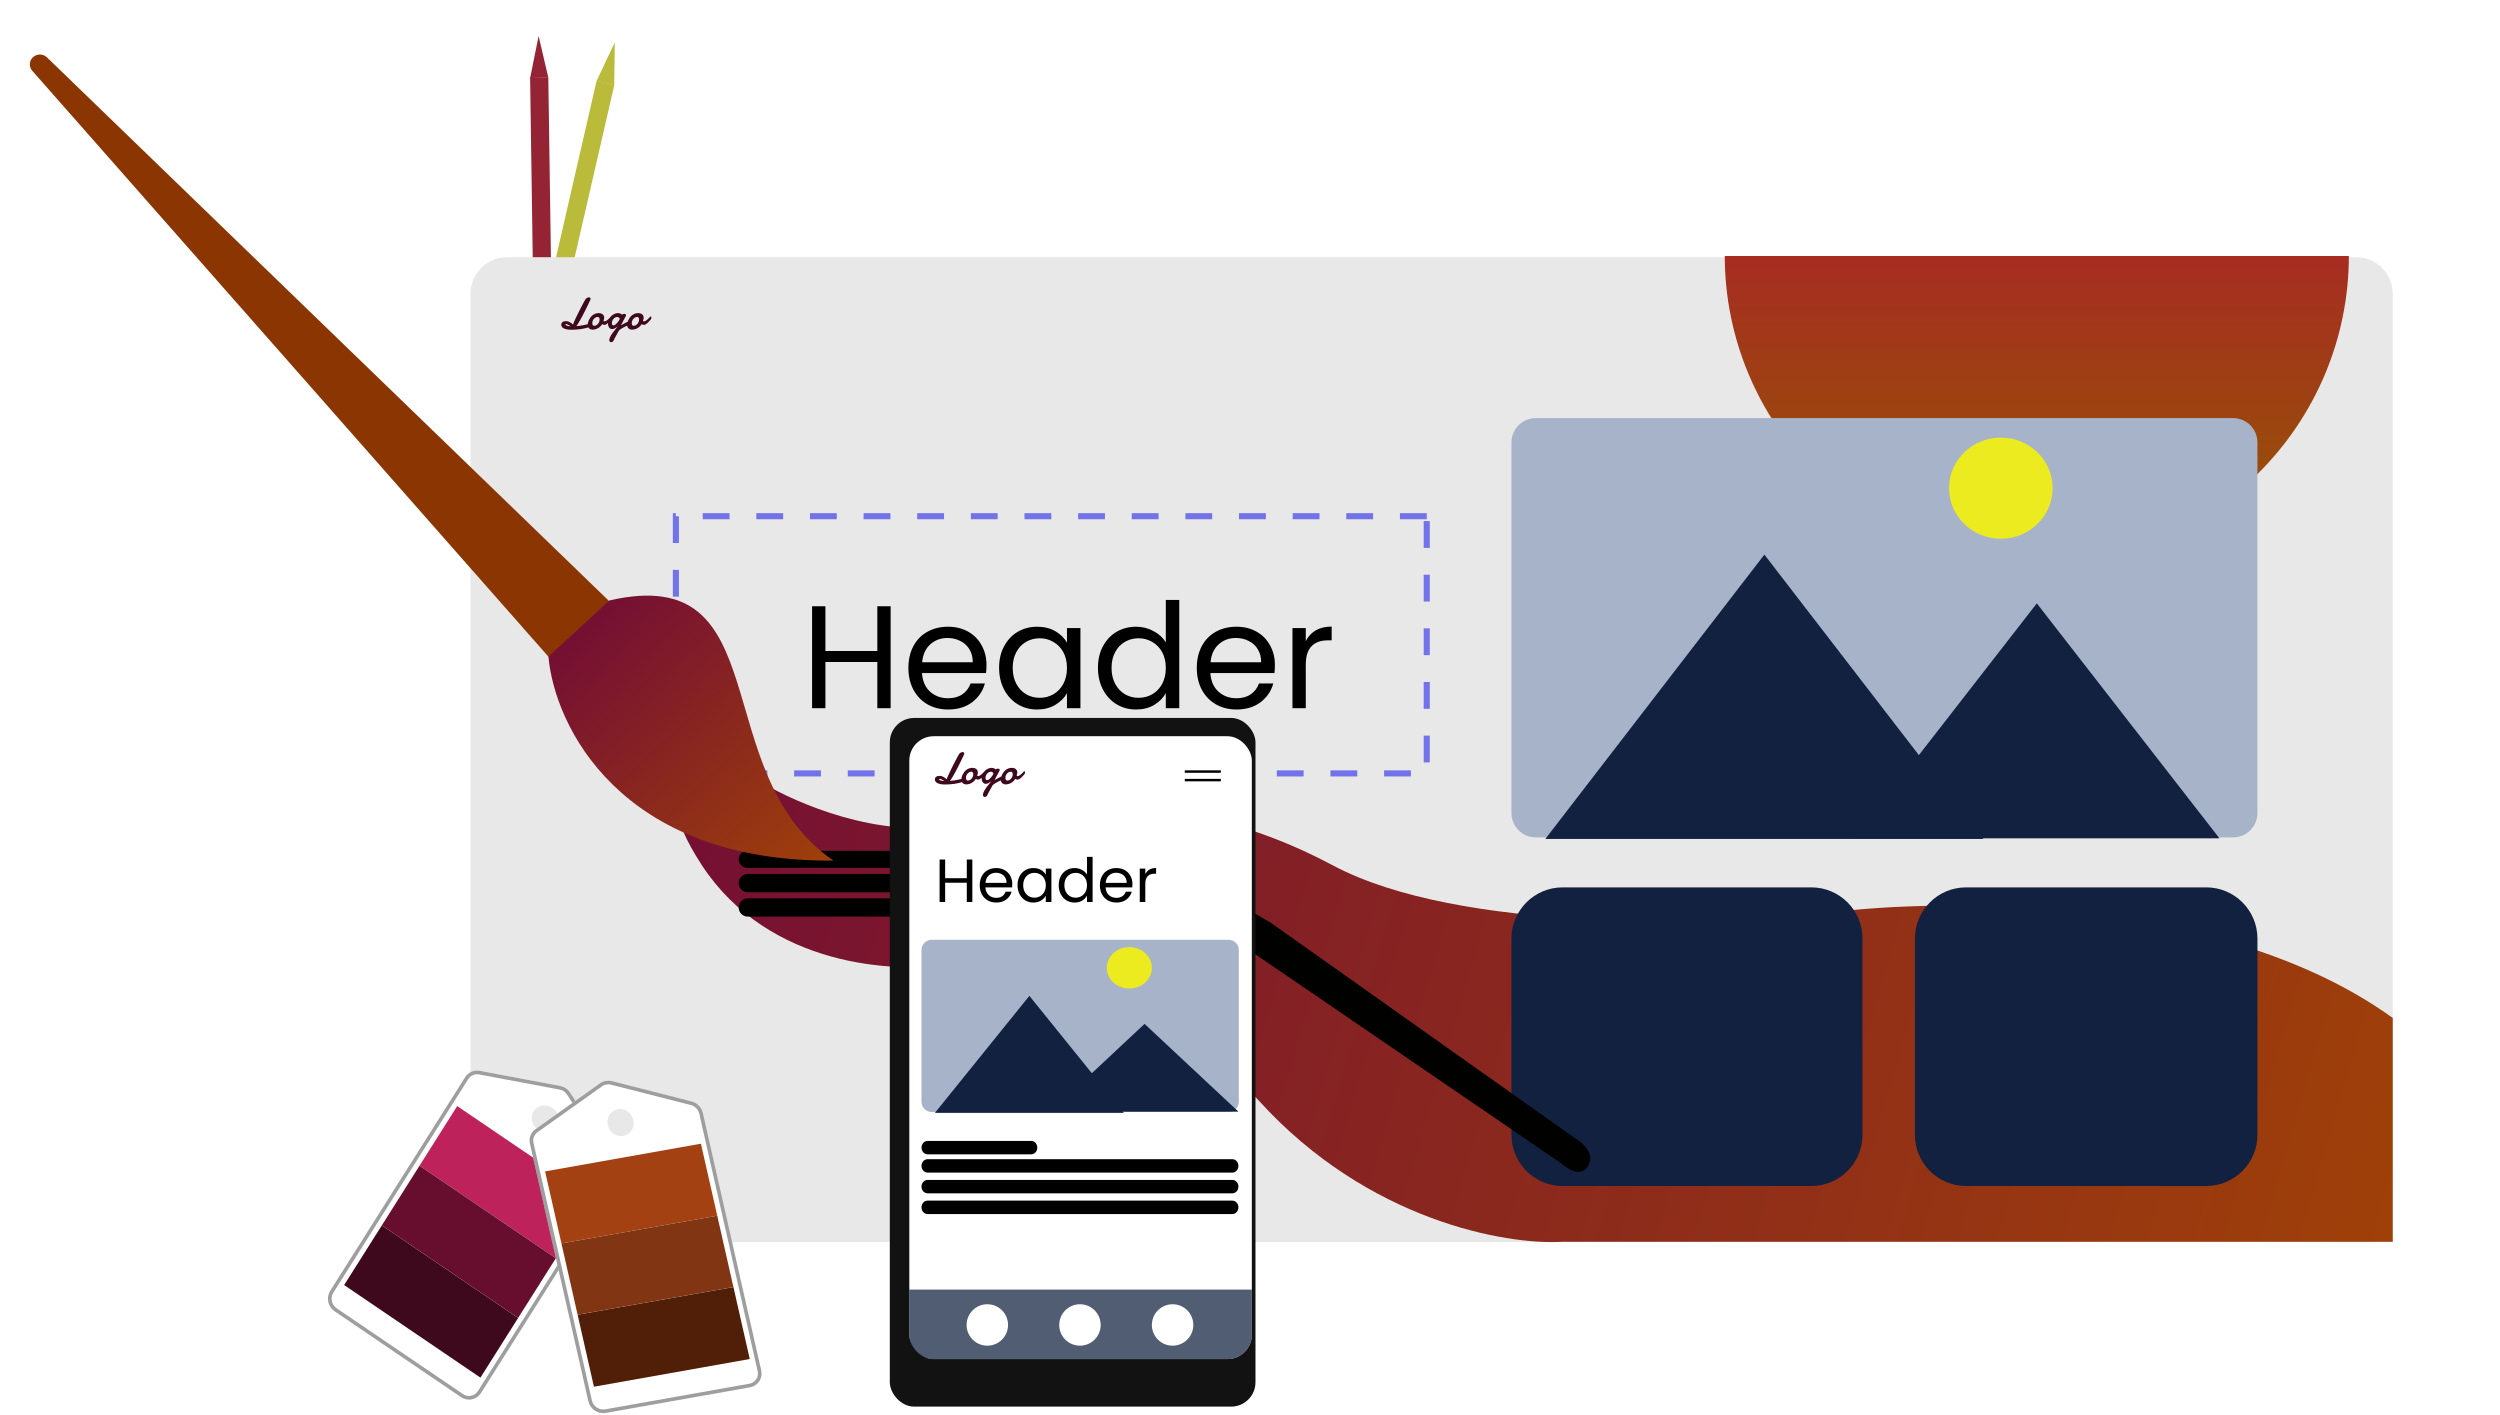 <svg width="100%" height="100%" viewBox="0 0 2051 1161" fill="none" xmlns="http://www.w3.org/2000/svg">
    <g clip-path="url(#clip0_20_565)">
        <mask id="mask0_20_565" style="mask-type:luminance" maskUnits="userSpaceOnUse" x="0" y="0" width="2051"
            height="1161">
            <path d="M2051 0H0V1161H2051V0Z" fill="white" />
        </mask>
        <g mask="url(#mask0_20_565)">
            <path d="M504.362 34.749L503.925 69.927L489.427 66.459L504.362 34.749Z" fill="#BBBB3B" />
            <path
                d="M503.969 69.732L489.461 66.261L442.537 270.436C441.592 274.546 444.074 278.655 448.08 279.613C452.087 280.572 456.1 278.017 457.045 273.907L503.969 69.732Z"
                fill="#BBBB3B" />
            <path d="M441.868 29.527L449.823 63.588L434.91 64.036L441.868 29.527Z" fill="#942434" />
            <path
                d="M449.828 63.387L434.904 63.834L437.952 273.226C438.013 277.394 441.403 280.672 445.524 280.548C449.645 280.425 452.937 276.946 452.876 272.779L449.828 63.387Z"
                fill="#942434" />
            <path
                d="M386 241C386 224.431 399.431 211 416 211H1933C1949.57 211 1963 224.431 1963 241V1019H416C399.431 1019 386 1005.57 386 989V241Z"
                fill="#E8E8E8" />
            <path
                d="M1032.76 902.994C1122.45 1001.84 1235.74 1021.37 1281.17 1018.78H1963V835.141C1824.81 735.218 1595.46 736.118 1498.05 749.059C1406.37 759.073 1197.08 765.262 1093.37 709.899C963.732 640.695 853.014 661.626 780.136 676.479C721.834 688.362 653.3 658.925 626.322 642.721C586.729 630.343 521.209 626.45 575.868 709.899C630.526 793.349 734.821 798.682 780.136 790.918C826.969 787.092 943.06 804.151 1032.76 902.994Z"
                fill="url(#paint0_linear_20_565)" />
            <path
                d="M1486 728H1282C1258.8 728 1240 746.804 1240 770V931C1240 954.196 1258.8 973 1282 973H1486C1509.2 973 1528 954.196 1528 931V770C1528 746.804 1509.2 728 1486 728Z"
                fill="#11213F" />
            <path
                d="M1810 728H1613C1589.8 728 1571 746.804 1571 770V931C1571 954.196 1589.8 973 1613 973H1810C1833.2 973 1852 954.196 1852 931V770C1852 746.804 1833.2 728 1810 728Z"
                fill="#11213F" />
            <path
                d="M394.601 1142.85C391.061 1148.45 383.747 1149.98 378.264 1146.25L326.367 1111.01L274.47 1075.76C268.988 1072.03 267.413 1064.47 270.952 1058.87L381.606 883.721C384.168 879.665 388.847 877.605 393.505 878.481L459.79 890.954C462.984 891.555 465.816 893.478 467.623 896.274L505.133 954.295C507.769 958.372 507.816 963.643 505.254 967.699L394.601 1142.85Z"
                fill="white" />
            <path
                d="M466.398 897.107L503.907 955.127C506.213 958.695 506.255 963.307 504.013 966.856L393.36 1142.01C390.263 1146.91 383.863 1148.24 379.066 1144.98L327.168 1109.74L275.271 1074.49C270.474 1071.23 269.096 1064.62 272.193 1059.71L382.846 884.564C385.088 881.015 389.183 879.212 393.258 879.979L459.543 892.452C462.338 892.978 464.816 894.66 466.398 897.107Z"
                stroke="black" stroke-opacity="0.38" stroke-width="3" />
            <path d="M425.066 1081.25L313.25 1005.31L282.329 1054.25L394.145 1130.2L425.066 1081.25Z" fill="#3E091C" />
            <path d="M486.906 983.364L375.09 907.423L344.169 956.367L455.985 1032.31L486.906 983.364Z" fill="#BD235A" />
            <path d="M455.98 1032.3L344.164 956.363L313.243 1005.31L425.059 1081.25L455.98 1032.3Z" fill="#670E2E" />
            <path
                d="M443.756 928.434C449.655 930.983 456.136 928.452 458.23 922.781C460.325 917.109 457.241 910.446 451.342 907.897C445.443 905.348 438.963 907.88 436.868 913.551C434.773 919.222 437.857 925.886 443.756 928.434Z"
                fill="#E8E8E8" />
            <path
                d="M624.522 1124.34C625.987 1130.8 621.886 1136.98 615.361 1138.14L556.247 1148.65L497.132 1159.15C490.607 1160.31 484.129 1156.01 482.663 1149.55L434.743 938.268C433.71 933.711 435.441 929.093 439.181 926.434L492.139 888.784C494.963 886.777 498.597 886.131 502.077 887.018L567.348 903.654C571.957 904.829 575.568 908.497 576.602 913.055L624.522 1124.34Z"
                fill="white" />
            <path
                d="M501.757 888.456L567.027 905.092C571.061 906.12 574.22 909.33 575.125 913.318L623.045 1124.6C624.327 1130.26 620.739 1135.66 615.029 1136.68L555.915 1147.18L496.801 1157.69C491.091 1158.71 485.423 1154.94 484.14 1149.29L436.22 938.006C435.316 934.018 436.831 929.977 440.103 927.651L493.061 890.001C495.532 888.245 498.712 887.68 501.757 888.456Z"
                stroke="black" stroke-opacity="0.38" stroke-width="3" />
            <path d="M601.698 1055.87L473.863 1078.59L487.259 1137.65L615.094 1114.93L601.698 1055.87Z"
                fill="#511E07" />
            <path d="M575.034 938.292L447.199 961.013L460.595 1020.08L588.43 997.356L575.034 938.292Z" fill="#A34113" />
            <path d="M588.421 997.359L460.586 1020.08L473.857 1078.59L601.691 1055.87L588.421 997.359Z"
                fill="#823512" />
            <path
                d="M505.338 931.229C510.91 933.636 517.124 930.99 519.219 925.319C521.314 919.647 518.495 913.099 512.924 910.691C507.352 908.284 501.138 910.93 499.043 916.602C496.948 922.273 499.767 928.822 505.338 931.229Z"
                fill="#E8E8E8" />
            <path d="M1170.5 423.5H554.5V634.5H1170.5V423.5Z" stroke="#7373E9" stroke-width="5"
                stroke-dasharray="22 22" />
            <path
                d="M463.89 266.224C463.89 266.381 463.974 266.543 464.143 266.712C464.311 266.868 464.57 267.019 464.919 267.164C465.281 267.308 465.738 267.429 466.292 267.525C466.859 267.609 467.533 267.657 468.316 267.669C467.955 267.477 467.587 267.278 467.214 267.073C466.853 266.856 466.503 266.664 466.166 266.495C465.829 266.314 465.522 266.17 465.245 266.062C464.968 265.941 464.733 265.881 464.54 265.881C464.106 265.881 463.89 265.995 463.89 266.224ZM479.951 246.116C480.131 245.755 480.348 245.436 480.601 245.159C480.854 244.882 481.125 244.653 481.414 244.472C481.703 244.292 481.998 244.159 482.299 244.075C482.6 243.978 482.883 243.93 483.148 243.93C483.534 243.93 483.859 244.033 484.124 244.237C484.389 244.43 484.521 244.719 484.521 245.104C484.521 245.406 484.443 245.731 484.287 246.08C483.612 247.525 482.926 248.983 482.227 250.452C481.528 251.91 480.824 253.337 480.113 254.734C479.415 256.131 478.728 257.48 478.054 258.781C477.379 260.069 476.729 261.268 476.103 262.376C475.476 263.484 474.886 264.478 474.332 265.357C473.79 266.236 473.296 266.965 472.851 267.543C473.898 267.471 474.856 267.374 475.723 267.254C476.59 267.133 477.427 266.995 478.234 266.838C479.041 266.682 479.848 266.513 480.655 266.333C481.474 266.14 482.354 265.947 483.293 265.754C483.353 265.73 483.419 265.712 483.492 265.7C483.564 265.688 483.63 265.682 483.69 265.682C484.064 265.682 484.359 265.833 484.576 266.134C484.792 266.423 484.901 266.754 484.901 267.127C484.901 267.356 484.684 267.603 484.25 267.868C483.817 268.121 483.221 268.374 482.462 268.627C481.715 268.88 480.83 269.127 479.806 269.368C478.794 269.597 477.698 269.801 476.518 269.982C475.338 270.151 474.103 270.283 472.814 270.379C471.526 270.488 470.243 270.542 468.966 270.542C467.485 270.542 466.208 270.44 465.136 270.235C464.064 270.03 463.179 269.747 462.48 269.386C461.794 269.024 461.282 268.597 460.945 268.103C460.62 267.609 460.457 267.073 460.457 266.495C460.457 265.929 460.559 265.453 460.764 265.068C460.981 264.67 461.27 264.351 461.631 264.11C462.005 263.869 462.438 263.695 462.932 263.586C463.438 263.478 463.98 263.424 464.558 263.424C465.028 263.424 465.516 263.508 466.021 263.677C466.527 263.845 467.021 264.068 467.503 264.345C467.997 264.61 468.46 264.911 468.894 265.249C469.34 265.574 469.725 265.905 470.05 266.242C470.327 265.52 470.659 264.713 471.044 263.821C471.441 262.93 471.869 261.997 472.327 261.021C472.784 260.033 473.266 259.028 473.772 258.004C474.278 256.968 474.784 255.95 475.29 254.951C475.795 253.951 476.289 252.987 476.771 252.06C477.253 251.133 477.698 250.284 478.108 249.513C478.517 248.742 478.879 248.061 479.192 247.471C479.517 246.881 479.77 246.429 479.951 246.116ZM490.267 260.045C489.701 260.045 489.153 260.19 488.623 260.479C488.105 260.756 487.641 261.129 487.231 261.599C486.834 262.057 486.515 262.581 486.274 263.171C486.033 263.749 485.913 264.345 485.913 264.959C485.913 265.188 485.931 265.441 485.967 265.718C486.003 265.983 486.075 266.236 486.184 266.477C486.304 266.706 486.473 266.899 486.689 267.055C486.906 267.212 487.195 267.29 487.557 267.29C488.111 267.29 488.647 267.146 489.165 266.856C489.694 266.555 490.164 266.17 490.574 265.7C490.983 265.218 491.308 264.676 491.549 264.074C491.79 263.472 491.911 262.864 491.911 262.25C491.911 262.009 491.893 261.762 491.856 261.509C491.832 261.244 491.76 261.003 491.64 260.786C491.531 260.569 491.369 260.395 491.152 260.262C490.935 260.118 490.64 260.045 490.267 260.045ZM491.206 256.866C491.664 256.866 492.152 256.926 492.669 257.046C493.199 257.167 493.687 257.372 494.133 257.661C494.578 257.95 494.946 258.335 495.235 258.817C495.536 259.287 495.687 259.871 495.687 260.569C495.687 260.931 495.638 261.346 495.542 261.816C495.446 262.274 495.301 262.755 495.108 263.261C495.229 263.406 495.367 263.508 495.524 263.568C495.681 263.629 495.849 263.659 496.03 263.659C496.283 263.659 496.56 263.586 496.861 263.442C497.174 263.297 497.493 263.111 497.818 262.882C498.144 262.653 498.469 262.394 498.794 262.105C499.119 261.816 499.426 261.527 499.715 261.238C500.004 260.949 500.263 260.678 500.492 260.425C500.733 260.16 500.932 259.937 501.088 259.756C501.173 259.672 501.275 259.63 501.396 259.63C501.564 259.63 501.715 259.72 501.847 259.901C501.98 260.069 502.046 260.31 502.046 260.624C502.046 260.937 501.95 261.298 501.757 261.708C501.576 262.117 501.233 262.545 500.727 262.99C500.438 263.303 500.107 263.665 499.733 264.074C499.36 264.484 498.963 264.869 498.541 265.23C498.119 265.592 497.68 265.899 497.222 266.152C496.764 266.405 496.307 266.531 495.849 266.531C495.536 266.531 495.229 266.483 494.928 266.387C494.639 266.29 494.344 266.134 494.042 265.917C493.609 266.591 493.115 267.206 492.561 267.76C492.007 268.314 491.387 268.79 490.7 269.187C490.026 269.584 489.291 269.892 488.496 270.108C487.713 270.337 486.876 270.452 485.985 270.452C485.648 270.452 485.256 270.385 484.811 270.253C484.365 270.12 483.937 269.904 483.528 269.603C483.13 269.289 482.793 268.886 482.516 268.392C482.239 267.898 482.101 267.296 482.101 266.585C482.101 266.104 482.179 265.526 482.335 264.851C482.492 264.177 482.727 263.484 483.04 262.773C483.365 262.051 483.769 261.34 484.25 260.642C484.744 259.931 485.328 259.299 486.003 258.745C486.677 258.179 487.448 257.727 488.315 257.39C489.183 257.04 490.146 256.866 491.206 256.866ZM507.05 256.866C507.58 256.866 508.044 256.932 508.441 257.064C508.839 257.197 509.176 257.341 509.453 257.498C509.766 257.691 510.043 257.902 510.284 258.13C510.453 258.022 510.633 257.92 510.826 257.823C510.995 257.739 511.181 257.667 511.386 257.606C511.591 257.534 511.796 257.498 512 257.498C512.53 257.498 512.94 257.606 513.229 257.823C513.518 258.04 513.663 258.299 513.663 258.6C513.663 258.757 513.62 258.913 513.536 259.07L509.309 267.073L509.652 266.766C511.073 265.935 512.241 265.285 513.157 264.815C514.072 264.333 514.801 263.978 515.343 263.749C515.885 263.52 516.27 263.382 516.499 263.333C516.74 263.273 516.89 263.243 516.951 263.243C517.228 263.243 517.438 263.352 517.583 263.568C517.74 263.773 517.818 264.032 517.818 264.345C517.818 264.694 517.715 265.05 517.511 265.411C517.318 265.772 517.017 266.031 516.607 266.188C516.065 266.465 515.433 266.766 514.71 267.091C513.988 267.404 513.235 267.754 512.452 268.139C511.669 268.525 510.88 268.958 510.085 269.44C509.303 269.91 508.568 270.434 507.881 271.012L504.376 277.353C504.087 278.04 503.822 278.6 503.582 279.033C503.353 279.467 503.124 279.81 502.895 280.063C502.666 280.316 502.431 280.491 502.19 280.587C501.95 280.683 501.673 280.731 501.359 280.731C500.89 280.731 500.516 280.569 500.239 280.244C499.974 279.918 499.842 279.527 499.842 279.069C499.842 278.588 499.956 278.028 500.185 277.389C500.414 276.751 500.733 276.058 501.143 275.312C501.564 274.577 502.07 273.8 502.66 272.981C503.25 272.174 503.907 271.349 504.629 270.506L506.87 267.651C506.412 268.073 505.96 268.434 505.515 268.735C505.069 269.036 504.641 269.283 504.232 269.476C503.822 269.657 503.437 269.789 503.076 269.874C502.726 269.958 502.419 270 502.154 270C501.673 270 501.227 269.892 500.817 269.675C500.408 269.446 500.053 269.133 499.751 268.735C499.462 268.338 499.234 267.868 499.065 267.326C498.896 266.784 498.812 266.194 498.812 265.556C498.812 264.231 499.065 263.032 499.571 261.96C500.089 260.889 500.745 259.979 501.54 259.232C502.347 258.474 503.232 257.889 504.196 257.48C505.171 257.07 506.123 256.866 507.05 256.866ZM506.364 260.045C505.798 260.045 505.25 260.19 504.72 260.479C504.19 260.756 503.72 261.129 503.311 261.599C502.901 262.057 502.576 262.587 502.335 263.189C502.094 263.791 501.974 264.411 501.974 265.05C501.974 265.243 501.986 265.453 502.01 265.682C502.046 265.899 502.112 266.104 502.208 266.296C502.317 266.489 502.467 266.652 502.66 266.784C502.865 266.905 503.142 266.965 503.491 266.965C503.744 266.965 504.039 266.856 504.376 266.64C504.726 266.411 505.081 266.128 505.442 265.791C505.816 265.441 506.177 265.062 506.526 264.652C506.876 264.231 507.189 263.821 507.466 263.424C507.755 263.026 507.984 262.671 508.152 262.358C508.321 262.033 508.405 261.792 508.405 261.635C508.405 261.37 508.333 261.141 508.188 260.949C508.044 260.744 507.863 260.575 507.646 260.443C507.442 260.31 507.219 260.214 506.978 260.154C506.749 260.082 506.544 260.045 506.364 260.045ZM522.642 260.045C522.076 260.045 521.528 260.19 520.998 260.479C520.48 260.756 520.016 261.129 519.606 261.599C519.209 262.057 518.89 262.581 518.649 263.171C518.408 263.749 518.288 264.345 518.288 264.959C518.288 265.188 518.306 265.441 518.342 265.718C518.378 265.983 518.45 266.236 518.559 266.477C518.679 266.706 518.848 266.899 519.064 267.055C519.281 267.212 519.57 267.29 519.932 267.29C520.486 267.29 521.022 267.146 521.54 266.856C522.069 266.555 522.539 266.17 522.949 265.7C523.358 265.218 523.683 264.676 523.924 264.074C524.165 263.472 524.286 262.864 524.286 262.25C524.286 262.009 524.268 261.762 524.231 261.509C524.207 261.244 524.135 261.003 524.015 260.786C523.906 260.569 523.744 260.395 523.527 260.262C523.31 260.118 523.015 260.045 522.642 260.045ZM523.581 256.866C524.039 256.866 524.527 256.926 525.044 257.046C525.574 257.167 526.062 257.372 526.508 257.661C526.953 257.95 527.321 258.335 527.61 258.817C527.911 259.287 528.062 259.871 528.062 260.569C528.062 260.931 528.013 261.346 527.917 261.816C527.821 262.274 527.676 262.755 527.483 263.261C527.604 263.406 527.742 263.508 527.899 263.568C528.056 263.629 528.224 263.659 528.405 263.659C528.658 263.659 528.935 263.586 529.236 263.442C529.549 263.297 529.868 263.111 530.193 262.882C530.519 262.653 530.844 262.394 531.169 262.105C531.494 261.816 531.801 261.527 532.09 261.238C532.379 260.949 532.638 260.678 532.867 260.425C533.108 260.16 533.307 259.937 533.463 259.756C533.548 259.672 533.65 259.63 533.771 259.63C533.939 259.63 534.09 259.72 534.222 259.901C534.355 260.069 534.421 260.31 534.421 260.624C534.421 260.937 534.325 261.298 534.132 261.708C533.951 262.117 533.608 262.545 533.102 262.99C532.813 263.303 532.482 263.665 532.108 264.074C531.735 264.484 531.338 264.869 530.916 265.23C530.494 265.592 530.055 265.899 529.597 266.152C529.139 266.405 528.682 266.531 528.224 266.531C527.911 266.531 527.604 266.483 527.303 266.387C527.014 266.29 526.719 266.134 526.417 265.917C525.984 266.591 525.49 267.206 524.936 267.76C524.382 268.314 523.762 268.79 523.075 269.187C522.401 269.584 521.666 269.892 520.871 270.108C520.088 270.337 519.251 270.452 518.36 270.452C518.023 270.452 517.631 270.385 517.186 270.253C516.74 270.12 516.312 269.904 515.903 269.603C515.505 269.289 515.168 268.886 514.891 268.392C514.614 267.898 514.476 267.296 514.476 266.585C514.476 266.104 514.554 265.526 514.71 264.851C514.867 264.177 515.102 263.484 515.415 262.773C515.74 262.051 516.144 261.34 516.625 260.642C517.119 259.931 517.703 259.299 518.378 258.745C519.052 258.179 519.823 257.727 520.69 257.39C521.558 257.04 522.521 256.866 523.581 256.866Z"
                fill="#3E091C" />
            <path
                d="M613 712H854C857.866 712 861 708.866 861 705C861 701.134 857.866 698 854 698H613C609.134 698 606 701.134 606 705C606 708.866 609.134 712 613 712Z"
                fill="black" />
            <path
                d="M769.5 732H1009.5C1013.64 732 1017 728.642 1017 724.5C1017 720.358 1013.64 717 1009.5 717H769.5C765.358 717 762 720.358 762 724.5C762 728.642 765.358 732 769.5 732Z"
                fill="black" />
            <path
                d="M613.5 732H741.5C745.642 732 749 728.642 749 724.5C749 720.358 745.642 717 741.5 717H613.5C609.358 717 606 720.358 606 724.5C606 728.642 609.358 732 613.5 732Z"
                fill="black" />
            <path
                d="M879 712H935C938.866 712 942 708.866 942 705C942 701.134 938.866 698 935 698H879C875.134 698 872 701.134 872 705C872 708.866 875.134 712 879 712Z"
                fill="black" />
            <path
                d="M613.5 752H990.5C994.642 752 998 748.642 998 744.5C998 740.358 994.642 737 990.5 737H613.5C609.358 737 606 740.358 606 744.5C606 748.642 609.358 752 613.5 752Z"
                fill="black" />
            <path
                d="M503.836 497.119L453.871 543.2L26.482 58.089C23.657 54.883 23.834 50.089 26.888 47.097C30.096 43.955 35.297 43.943 38.529 47.069L268.261 269.269L503.836 497.119Z"
                fill="#8A3502" />
            <path
                d="M1927 210C1927 277.1 1900.03 341.451 1852.02 388.898C1804.01 436.345 1738.9 463 1671 463C1603.1 463 1537.99 436.345 1489.98 388.898C1441.97 341.451 1415 277.1 1415 210H1671H1927Z"
                fill="url(#paint1_linear_20_565)" />
            <path
                d="M1832 343H1260C1248.95 343 1240 351.954 1240 363V667C1240 678.046 1248.95 687 1260 687H1832C1843.05 687 1852 678.046 1852 667V363C1852 351.954 1843.05 343 1832 343Z"
                fill="#A7B3C8" />
            <path d="M1447.5 455L1627.2 688.25H1267.8L1447.5 455Z" fill="#11213F" />
            <path d="M1671 495L1521.18 687.75H1820.82L1671 495Z" fill="#11213F" />
            <path
                d="M1641.5 442C1664.97 442 1684 423.42 1684 400.5C1684 377.58 1664.97 359 1641.5 359C1618.03 359 1599 377.58 1599 400.5C1599 423.42 1618.03 442 1641.5 442Z"
                fill="#EBEB20" />
            <path
                d="M499.959 492.601C639.946 460.306 578.644 634.302 683.816 706.056C508.488 707.442 454.855 595.075 449.955 538.718L499.959 492.601Z"
                fill="url(#paint2_linear_20_565)" />
            <path
                d="M1292.49 934.044L1042.85 757.215L1018.87 743.246L997.997 740.489L996.275 740.809L995.307 741.338L995.028 741.739L994.749 742.14L994.536 742.878L994.453 744.291L1002.69 764.679L1031.86 784.252L1281.73 955.005C1286.61 959.556 1297.73 966.166 1303.14 956.197C1308.55 946.228 1298.29 937.275 1292.49 934.044Z"
                fill="#010100" />
        </g>
        <path
            d="M730.68 497.36V581H719.76V543.08H677.16V581H666.24V497.36H677.16V534.08H719.76V497.36H730.68ZM809.326 545.6C809.326 547.68 809.206 549.88 808.966 552.2H756.406C756.806 558.68 759.006 563.76 763.006 567.44C767.086 571.04 772.006 572.84 777.766 572.84C782.486 572.84 786.406 571.76 789.526 569.6C792.726 567.36 794.966 564.4 796.246 560.72H808.006C806.246 567.04 802.726 572.2 797.446 576.2C792.166 580.12 785.606 582.08 777.766 582.08C771.526 582.08 765.926 580.68 760.966 577.88C756.086 575.08 752.246 571.12 749.446 566C746.646 560.8 745.246 554.8 745.246 548C745.246 541.2 746.606 535.24 749.326 530.12C752.046 525 755.846 521.08 760.726 518.36C765.686 515.56 771.366 514.16 777.766 514.16C784.006 514.16 789.526 515.52 794.326 518.24C799.126 520.96 802.806 524.72 805.366 529.52C808.006 534.24 809.326 539.6 809.326 545.6ZM798.046 543.32C798.046 539.16 797.126 535.6 795.286 532.64C793.446 529.6 790.926 527.32 787.726 525.8C784.606 524.2 781.126 523.4 777.286 523.4C771.766 523.4 767.046 525.16 763.126 528.68C759.286 532.2 757.086 537.08 756.526 543.32H798.046ZM819.66 547.88C819.66 541.16 821.02 535.28 823.74 530.24C826.46 525.12 830.18 521.16 834.9 518.36C839.7 515.56 845.02 514.16 850.86 514.16C856.62 514.16 861.62 515.4 865.86 517.88C870.1 520.36 873.26 523.48 875.34 527.24V515.24H886.38V581H875.34V568.76C873.18 572.6 869.94 575.8 865.62 578.36C861.38 580.84 856.42 582.08 850.74 582.08C844.9 582.08 839.62 580.64 834.9 577.76C830.18 574.88 826.46 570.84 823.74 565.64C821.02 560.44 819.66 554.52 819.66 547.88ZM875.34 548C875.34 543.04 874.34 538.72 872.34 535.04C870.34 531.36 867.62 528.56 864.18 526.64C860.82 524.64 857.1 523.64 853.02 523.64C848.94 523.64 845.22 524.6 841.86 526.52C838.5 528.44 835.82 531.24 833.82 534.92C831.82 538.6 830.82 542.92 830.82 547.88C830.82 552.92 831.82 557.32 833.82 561.08C835.82 564.76 838.5 567.6 841.86 569.6C845.22 571.52 848.94 572.48 853.02 572.48C857.1 572.48 860.82 571.52 864.18 569.6C867.62 567.6 870.34 564.76 872.34 561.08C874.34 557.32 875.34 552.96 875.34 548ZM900.754 547.88C900.754 541.16 902.114 535.28 904.834 530.24C907.554 525.12 911.274 521.16 915.994 518.36C920.794 515.56 926.154 514.16 932.074 514.16C937.194 514.16 941.954 515.36 946.354 517.76C950.754 520.08 954.114 523.16 956.434 527V492.2H967.474V581H956.434V568.64C954.274 572.56 951.074 575.8 946.834 578.36C942.594 580.84 937.634 582.08 931.954 582.08C926.114 582.08 920.794 580.64 915.994 577.76C911.274 574.88 907.554 570.84 904.834 565.64C902.114 560.44 900.754 554.52 900.754 547.88ZM956.434 548C956.434 543.04 955.434 538.72 953.434 535.04C951.434 531.36 948.714 528.56 945.274 526.64C941.914 524.64 938.194 523.64 934.114 523.64C930.034 523.64 926.314 524.6 922.954 526.52C919.594 528.44 916.914 531.24 914.914 534.92C912.914 538.6 911.914 542.92 911.914 547.88C911.914 552.92 912.914 557.32 914.914 561.08C916.914 564.76 919.594 567.6 922.954 569.6C926.314 571.52 930.034 572.48 934.114 572.48C938.194 572.48 941.914 571.52 945.274 569.6C948.714 567.6 951.434 564.76 953.434 561.08C955.434 557.32 956.434 552.96 956.434 548ZM1045.93 545.6C1045.93 547.68 1045.81 549.88 1045.57 552.2H993.008C993.408 558.68 995.608 563.76 999.608 567.44C1003.69 571.04 1008.61 572.84 1014.37 572.84C1019.09 572.84 1023.01 571.76 1026.13 569.6C1029.33 567.36 1031.57 564.4 1032.85 560.72H1044.61C1042.85 567.04 1039.33 572.2 1034.05 576.2C1028.77 580.12 1022.21 582.08 1014.37 582.08C1008.13 582.08 1002.53 580.68 997.568 577.88C992.688 575.08 988.848 571.12 986.048 566C983.248 560.8 981.848 554.8 981.848 548C981.848 541.2 983.208 535.24 985.928 530.12C988.648 525 992.448 521.08 997.328 518.36C1002.29 515.56 1007.97 514.16 1014.37 514.16C1020.61 514.16 1026.13 515.52 1030.93 518.24C1035.73 520.96 1039.41 524.72 1041.97 529.52C1044.61 534.24 1045.93 539.6 1045.93 545.6ZM1034.65 543.32C1034.65 539.16 1033.73 535.6 1031.89 532.64C1030.05 529.6 1027.53 527.32 1024.33 525.8C1021.21 524.2 1017.73 523.4 1013.89 523.4C1008.37 523.4 1003.65 525.16 999.728 528.68C995.888 532.2 993.688 537.08 993.128 543.32H1034.65ZM1071.26 525.92C1073.18 522.16 1075.9 519.24 1079.42 517.16C1083.02 515.08 1087.38 514.04 1092.5 514.04V525.32H1089.62C1077.38 525.32 1071.26 531.96 1071.26 545.24V581H1060.34V515.24H1071.26V525.92Z"
            fill="black" />
        <g filter="url(#filter0_d_20_565)">
            <rect x="737" y="585" width="300" height="565" rx="20" fill="#121212" />
        </g>
        <rect x="746" y="604" width="281" height="511" rx="20" fill="white" />
        <path
            d="M770.433 639.294C770.433 639.451 770.517 639.613 770.686 639.782C770.854 639.938 771.113 640.089 771.462 640.234C771.824 640.378 772.281 640.499 772.835 640.595C773.402 640.679 774.076 640.727 774.859 640.739C774.498 640.547 774.13 640.348 773.757 640.143C773.396 639.926 773.046 639.734 772.709 639.565C772.372 639.384 772.065 639.24 771.788 639.132C771.511 639.011 771.276 638.951 771.083 638.951C770.649 638.951 770.433 639.065 770.433 639.294ZM786.494 619.186C786.674 618.825 786.891 618.506 787.144 618.229C787.397 617.952 787.668 617.723 787.957 617.542C788.246 617.362 788.541 617.229 788.842 617.145C789.143 617.048 789.426 617 789.691 617C790.077 617 790.402 617.103 790.667 617.307C790.932 617.5 791.064 617.789 791.064 618.174C791.064 618.476 790.986 618.801 790.83 619.15C790.155 620.595 789.469 622.053 788.77 623.522C788.071 624.98 787.367 626.407 786.656 627.804C785.958 629.201 785.271 630.55 784.597 631.851C783.922 633.139 783.272 634.338 782.646 635.446C782.019 636.554 781.429 637.548 780.875 638.427C780.333 639.306 779.839 640.035 779.394 640.613C780.441 640.541 781.399 640.444 782.266 640.324C783.133 640.203 783.97 640.065 784.777 639.908C785.584 639.752 786.391 639.583 787.198 639.403C788.017 639.21 788.897 639.017 789.836 638.824C789.896 638.8 789.962 638.782 790.035 638.77C790.107 638.758 790.173 638.752 790.233 638.752C790.607 638.752 790.902 638.903 791.119 639.204C791.335 639.493 791.444 639.824 791.444 640.197C791.444 640.426 791.227 640.673 790.793 640.938C790.36 641.191 789.764 641.444 789.005 641.697C788.258 641.95 787.373 642.197 786.349 642.438C785.337 642.667 784.241 642.871 783.061 643.052C781.881 643.221 780.646 643.353 779.357 643.449C778.069 643.558 776.786 643.612 775.509 643.612C774.028 643.612 772.751 643.51 771.679 643.305C770.607 643.1 769.722 642.817 769.023 642.456C768.337 642.094 767.825 641.667 767.488 641.173C767.163 640.679 767 640.143 767 639.565C767 638.999 767.102 638.523 767.307 638.138C767.524 637.74 767.813 637.421 768.174 637.18C768.548 636.939 768.981 636.765 769.475 636.656C769.981 636.548 770.523 636.494 771.101 636.494C771.571 636.494 772.059 636.578 772.564 636.747C773.07 636.915 773.564 637.138 774.046 637.415C774.54 637.68 775.003 637.981 775.437 638.319C775.883 638.644 776.268 638.975 776.593 639.312C776.87 638.59 777.202 637.783 777.587 636.891C777.984 636 778.412 635.067 778.87 634.091C779.327 633.103 779.809 632.098 780.315 631.074C780.821 630.038 781.327 629.02 781.833 628.021C782.338 627.021 782.832 626.057 783.314 625.13C783.796 624.203 784.241 623.354 784.651 622.583C785.06 621.812 785.422 621.131 785.735 620.541C786.06 619.951 786.313 619.499 786.494 619.186ZM796.81 633.115C796.244 633.115 795.696 633.26 795.166 633.549C794.648 633.826 794.184 634.199 793.774 634.669C793.377 635.127 793.058 635.651 792.817 636.241C792.576 636.819 792.456 637.415 792.456 638.029C792.456 638.258 792.474 638.511 792.51 638.788C792.546 639.053 792.618 639.306 792.727 639.547C792.847 639.776 793.016 639.969 793.232 640.125C793.449 640.282 793.738 640.36 794.1 640.36C794.654 640.36 795.19 640.216 795.708 639.926C796.237 639.625 796.707 639.24 797.117 638.77C797.526 638.288 797.851 637.746 798.092 637.144C798.333 636.542 798.454 635.934 798.454 635.32C798.454 635.079 798.436 634.832 798.399 634.579C798.375 634.314 798.303 634.073 798.183 633.856C798.074 633.639 797.912 633.465 797.695 633.332C797.478 633.188 797.183 633.115 796.81 633.115ZM797.749 629.936C798.207 629.936 798.695 629.996 799.212 630.116C799.742 630.237 800.23 630.442 800.676 630.731C801.121 631.02 801.489 631.405 801.778 631.887C802.079 632.357 802.23 632.941 802.23 633.639C802.23 634.001 802.181 634.416 802.085 634.886C801.989 635.344 801.844 635.825 801.651 636.331C801.772 636.476 801.91 636.578 802.067 636.638C802.224 636.699 802.392 636.729 802.573 636.729C802.826 636.729 803.103 636.656 803.404 636.512C803.717 636.367 804.036 636.181 804.361 635.952C804.687 635.723 805.012 635.464 805.337 635.175C805.662 634.886 805.969 634.597 806.258 634.308C806.547 634.019 806.806 633.748 807.035 633.495C807.276 633.23 807.475 633.007 807.631 632.826C807.716 632.742 807.818 632.7 807.939 632.7C808.107 632.7 808.258 632.79 808.39 632.971C808.523 633.139 808.589 633.38 808.589 633.694C808.589 634.007 808.493 634.368 808.3 634.778C808.119 635.187 807.776 635.615 807.27 636.06C806.981 636.373 806.65 636.735 806.276 637.144C805.903 637.554 805.506 637.939 805.084 638.3C804.662 638.662 804.223 638.969 803.765 639.222C803.307 639.475 802.85 639.601 802.392 639.601C802.079 639.601 801.772 639.553 801.471 639.457C801.182 639.36 800.887 639.204 800.585 638.987C800.152 639.661 799.658 640.276 799.104 640.83C798.55 641.384 797.93 641.86 797.243 642.257C796.569 642.654 795.834 642.962 795.039 643.178C794.256 643.407 793.419 643.522 792.528 643.522C792.191 643.522 791.799 643.455 791.354 643.323C790.908 643.19 790.48 642.974 790.071 642.673C789.673 642.359 789.336 641.956 789.059 641.462C788.782 640.968 788.644 640.366 788.644 639.655C788.644 639.174 788.722 638.596 788.878 637.921C789.035 637.247 789.27 636.554 789.583 635.843C789.908 635.121 790.312 634.41 790.793 633.712C791.287 633.001 791.871 632.369 792.546 631.815C793.22 631.249 793.991 630.797 794.858 630.46C795.726 630.11 796.689 629.936 797.749 629.936ZM813.593 629.936C814.123 629.936 814.587 630.002 814.984 630.134C815.382 630.267 815.719 630.411 815.996 630.568C816.309 630.761 816.586 630.972 816.827 631.2C816.996 631.092 817.176 630.99 817.369 630.893C817.538 630.809 817.724 630.737 817.929 630.676C818.134 630.604 818.339 630.568 818.543 630.568C819.073 630.568 819.483 630.676 819.772 630.893C820.061 631.11 820.206 631.369 820.206 631.67C820.206 631.827 820.163 631.983 820.079 632.14L815.852 640.143L816.195 639.836C817.616 639.005 818.784 638.355 819.7 637.885C820.615 637.403 821.344 637.048 821.886 636.819C822.428 636.59 822.813 636.452 823.042 636.403C823.283 636.343 823.433 636.313 823.494 636.313C823.771 636.313 823.981 636.422 824.126 636.638C824.283 636.843 824.361 637.102 824.361 637.415C824.361 637.764 824.258 638.12 824.054 638.481C823.861 638.842 823.56 639.101 823.15 639.258C822.608 639.535 821.976 639.836 821.253 640.161C820.531 640.474 819.778 640.824 818.995 641.209C818.212 641.595 817.423 642.028 816.628 642.51C815.846 642.98 815.111 643.504 814.424 644.082L810.919 650.423C810.63 651.11 810.365 651.67 810.125 652.103C809.896 652.537 809.667 652.88 809.438 653.133C809.209 653.386 808.974 653.561 808.733 653.657C808.493 653.753 808.216 653.801 807.902 653.801C807.433 653.801 807.059 653.639 806.782 653.314C806.517 652.988 806.385 652.597 806.385 652.139C806.385 651.658 806.499 651.098 806.728 650.459C806.957 649.821 807.276 649.128 807.686 648.382C808.107 647.647 808.613 646.87 809.203 646.051C809.793 645.244 810.45 644.419 811.172 643.576L813.413 640.721C812.955 641.143 812.503 641.504 812.058 641.805C811.612 642.106 811.184 642.353 810.775 642.546C810.365 642.727 809.98 642.859 809.619 642.944C809.269 643.028 808.962 643.07 808.697 643.07C808.216 643.07 807.77 642.962 807.36 642.745C806.951 642.516 806.596 642.203 806.294 641.805C806.005 641.408 805.777 640.938 805.608 640.396C805.439 639.854 805.355 639.264 805.355 638.626C805.355 637.301 805.608 636.102 806.114 635.03C806.632 633.959 807.288 633.049 808.083 632.302C808.89 631.544 809.775 630.959 810.739 630.55C811.714 630.14 812.666 629.936 813.593 629.936ZM812.907 633.115C812.341 633.115 811.793 633.26 811.263 633.549C810.733 633.826 810.263 634.199 809.854 634.669C809.444 635.127 809.119 635.657 808.878 636.259C808.637 636.861 808.517 637.481 808.517 638.12C808.517 638.313 808.529 638.523 808.553 638.752C808.589 638.969 808.655 639.174 808.751 639.366C808.86 639.559 809.01 639.722 809.203 639.854C809.408 639.975 809.685 640.035 810.034 640.035C810.287 640.035 810.582 639.926 810.919 639.71C811.269 639.481 811.624 639.198 811.985 638.861C812.359 638.511 812.72 638.132 813.069 637.722C813.419 637.301 813.732 636.891 814.009 636.494C814.298 636.096 814.527 635.741 814.695 635.428C814.864 635.103 814.948 634.862 814.948 634.705C814.948 634.44 814.876 634.211 814.731 634.019C814.587 633.814 814.406 633.645 814.189 633.513C813.985 633.38 813.762 633.284 813.521 633.224C813.292 633.152 813.087 633.115 812.907 633.115ZM829.185 633.115C828.619 633.115 828.071 633.26 827.541 633.549C827.023 633.826 826.559 634.199 826.149 634.669C825.752 635.127 825.433 635.651 825.192 636.241C824.951 636.819 824.831 637.415 824.831 638.029C824.831 638.258 824.849 638.511 824.885 638.788C824.921 639.053 824.993 639.306 825.102 639.547C825.222 639.776 825.391 639.969 825.607 640.125C825.824 640.282 826.113 640.36 826.475 640.36C827.029 640.36 827.565 640.216 828.083 639.926C828.612 639.625 829.082 639.24 829.492 638.77C829.901 638.288 830.226 637.746 830.467 637.144C830.708 636.542 830.829 635.934 830.829 635.32C830.829 635.079 830.811 634.832 830.774 634.579C830.75 634.314 830.678 634.073 830.558 633.856C830.449 633.639 830.287 633.465 830.07 633.332C829.853 633.188 829.558 633.115 829.185 633.115ZM830.124 629.936C830.582 629.936 831.07 629.996 831.587 630.116C832.117 630.237 832.605 630.442 833.051 630.731C833.496 631.02 833.864 631.405 834.153 631.887C834.454 632.357 834.605 632.941 834.605 633.639C834.605 634.001 834.556 634.416 834.46 634.886C834.364 635.344 834.219 635.825 834.026 636.331C834.147 636.476 834.285 636.578 834.442 636.638C834.599 636.699 834.767 636.729 834.948 636.729C835.201 636.729 835.478 636.656 835.779 636.512C836.092 636.367 836.411 636.181 836.736 635.952C837.062 635.723 837.387 635.464 837.712 635.175C838.037 634.886 838.344 634.597 838.633 634.308C838.922 634.019 839.181 633.748 839.41 633.495C839.651 633.23 839.85 633.007 840.006 632.826C840.091 632.742 840.193 632.7 840.314 632.7C840.482 632.7 840.633 632.79 840.765 632.971C840.898 633.139 840.964 633.38 840.964 633.694C840.964 634.007 840.868 634.368 840.675 634.778C840.494 635.187 840.151 635.615 839.645 636.06C839.356 636.373 839.025 636.735 838.651 637.144C838.278 637.554 837.881 637.939 837.459 638.3C837.037 638.662 836.598 638.969 836.14 639.222C835.682 639.475 835.225 639.601 834.767 639.601C834.454 639.601 834.147 639.553 833.846 639.457C833.557 639.36 833.262 639.204 832.96 638.987C832.527 639.661 832.033 640.276 831.479 640.83C830.925 641.384 830.305 641.86 829.618 642.257C828.944 642.654 828.209 642.962 827.414 643.178C826.631 643.407 825.794 643.522 824.903 643.522C824.566 643.522 824.174 643.455 823.729 643.323C823.283 643.19 822.855 642.974 822.446 642.673C822.048 642.359 821.711 641.956 821.434 641.462C821.157 640.968 821.019 640.366 821.019 639.655C821.019 639.174 821.097 638.596 821.253 637.921C821.41 637.247 821.645 636.554 821.958 635.843C822.283 635.121 822.687 634.41 823.168 633.712C823.662 633.001 824.246 632.369 824.921 631.815C825.595 631.249 826.366 630.797 827.233 630.46C828.101 630.11 829.064 629.936 830.124 629.936Z"
            fill="#3E091C" />
        <path
            d="M797.7 705.15V740H793.15V724.2H775.4V740H770.85V705.15H775.4V720.45H793.15V705.15H797.7ZM830.469 725.25C830.469 726.117 830.419 727.033 830.319 728H808.419C808.586 730.7 809.502 732.817 811.169 734.35C812.869 735.85 814.919 736.6 817.319 736.6C819.286 736.6 820.919 736.15 822.219 735.25C823.552 734.317 824.486 733.083 825.019 731.55H829.919C829.186 734.183 827.719 736.333 825.519 738C823.319 739.633 820.586 740.45 817.319 740.45C814.719 740.45 812.386 739.867 810.319 738.7C808.286 737.533 806.686 735.883 805.519 733.75C804.352 731.583 803.769 729.083 803.769 726.25C803.769 723.417 804.336 720.933 805.469 718.8C806.602 716.667 808.186 715.033 810.219 713.9C812.286 712.733 814.652 712.15 817.319 712.15C819.919 712.15 822.219 712.717 824.219 713.85C826.219 714.983 827.752 716.55 828.819 718.55C829.919 720.517 830.469 722.75 830.469 725.25ZM825.769 724.3C825.769 722.567 825.386 721.083 824.619 719.85C823.852 718.583 822.802 717.633 821.469 717C820.169 716.333 818.719 716 817.119 716C814.819 716 812.852 716.733 811.219 718.2C809.619 719.667 808.702 721.7 808.469 724.3H825.769ZM834.775 726.2C834.775 723.4 835.342 720.95 836.475 718.85C837.608 716.717 839.158 715.067 841.125 713.9C843.125 712.733 845.342 712.15 847.775 712.15C850.175 712.15 852.258 712.667 854.025 713.7C855.792 714.733 857.108 716.033 857.975 717.6V712.6H862.575V740H857.975V734.9C857.075 736.5 855.725 737.833 853.925 738.9C852.158 739.933 850.092 740.45 847.725 740.45C845.292 740.45 843.092 739.85 841.125 738.65C839.158 737.45 837.608 735.767 836.475 733.6C835.342 731.433 834.775 728.967 834.775 726.2ZM857.975 726.25C857.975 724.183 857.558 722.383 856.725 720.85C855.892 719.317 854.758 718.15 853.325 717.35C851.925 716.517 850.375 716.1 848.675 716.1C846.975 716.1 845.425 716.5 844.025 717.3C842.625 718.1 841.508 719.267 840.675 720.8C839.842 722.333 839.425 724.133 839.425 726.2C839.425 728.3 839.842 730.133 840.675 731.7C841.508 733.233 842.625 734.417 844.025 735.25C845.425 736.05 846.975 736.45 848.675 736.45C850.375 736.45 851.925 736.05 853.325 735.25C854.758 734.417 855.892 733.233 856.725 731.7C857.558 730.133 857.975 728.317 857.975 726.25ZM868.564 726.2C868.564 723.4 869.131 720.95 870.264 718.85C871.397 716.717 872.947 715.067 874.914 713.9C876.914 712.733 879.147 712.15 881.614 712.15C883.747 712.15 885.731 712.65 887.564 713.65C889.397 714.617 890.797 715.9 891.764 717.5V703H896.364V740H891.764V734.85C890.864 736.483 889.531 737.833 887.764 738.9C885.997 739.933 883.931 740.45 881.564 740.45C879.131 740.45 876.914 739.85 874.914 738.65C872.947 737.45 871.397 735.767 870.264 733.6C869.131 731.433 868.564 728.967 868.564 726.2ZM891.764 726.25C891.764 724.183 891.347 722.383 890.514 720.85C889.681 719.317 888.547 718.15 887.114 717.35C885.714 716.517 884.164 716.1 882.464 716.1C880.764 716.1 879.214 716.5 877.814 717.3C876.414 718.1 875.297 719.267 874.464 720.8C873.631 722.333 873.214 724.133 873.214 726.2C873.214 728.3 873.631 730.133 874.464 731.7C875.297 733.233 876.414 734.417 877.814 735.25C879.214 736.05 880.764 736.45 882.464 736.45C884.164 736.45 885.714 736.05 887.114 735.25C888.547 734.417 889.681 733.233 890.514 731.7C891.347 730.133 891.764 728.317 891.764 726.25ZM929.053 725.25C929.053 726.117 929.003 727.033 928.903 728H907.003C907.17 730.7 908.086 732.817 909.753 734.35C911.453 735.85 913.503 736.6 915.903 736.6C917.87 736.6 919.503 736.15 920.803 735.25C922.136 734.317 923.07 733.083 923.603 731.55H928.503C927.77 734.183 926.303 736.333 924.103 738C921.903 739.633 919.17 740.45 915.903 740.45C913.303 740.45 910.97 739.867 908.903 738.7C906.87 737.533 905.27 735.883 904.103 733.75C902.936 731.583 902.353 729.083 902.353 726.25C902.353 723.417 902.92 720.933 904.053 718.8C905.186 716.667 906.77 715.033 908.803 713.9C910.87 712.733 913.236 712.15 915.903 712.15C918.503 712.15 920.803 712.717 922.803 713.85C924.803 714.983 926.336 716.55 927.403 718.55C928.503 720.517 929.053 722.75 929.053 725.25ZM924.353 724.3C924.353 722.567 923.97 721.083 923.203 719.85C922.436 718.583 921.386 717.633 920.053 717C918.753 716.333 917.303 716 915.703 716C913.403 716 911.436 716.733 909.803 718.2C908.203 719.667 907.286 721.7 907.053 724.3H924.353ZM939.609 717.05C940.409 715.483 941.542 714.267 943.009 713.4C944.509 712.533 946.326 712.1 948.459 712.1V716.8H947.259C942.159 716.8 939.609 719.567 939.609 725.1V740H935.059V712.6H939.609V717.05Z"
            fill="black" />
        <path d="M1001.57 640C999 640 980.786 640 972 640" stroke="black" stroke-width="2" />
        <path d="M1001.57 633C999 633 980.786 633 972 633" stroke="black" stroke-width="2" />
        <path
            d="M1007.82 771H764.507C759.809 771 756 774.677 756 779.213V904.056C756 908.592 759.809 912.269 764.507 912.269H1007.82C1012.52 912.269 1016.33 908.592 1016.33 904.056V779.213C1016.33 774.677 1012.52 771 1007.82 771Z"
            fill="#A7B3C8" />
        <path d="M844.5 817L922 913H767L844.5 817Z" fill="#11213F" />
        <path d="M939 840L1016 912H862L939 840Z" fill="#11213F" />
        <path
            d="M926.5 811C936.717 811 945 803.389 945 794C945 784.611 936.717 777 926.5 777C916.283 777 908 784.611 908 794C908 803.389 916.283 811 926.5 811Z"
            fill="#EBEB20" />
        <path
            d="M760.983 947H846.017C848.769 947 851 944.538 851 941.5C851 938.462 848.769 936 846.017 936H760.983C758.231 936 756 938.462 756 941.5C756 944.538 758.231 947 760.983 947Z"
            fill="black" />
        <path
            d="M760.975 962H1011.03C1013.77 962 1016 959.538 1016 956.5C1016 953.462 1013.77 951 1011.03 951H760.975C758.227 951 756 953.462 756 956.5C756 959.538 758.227 962 760.975 962Z"
            fill="black" />
        <path
            d="M760.975 979H1011.03C1013.77 979 1016 976.538 1016 973.5C1016 970.462 1013.77 968 1011.03 968H760.975C758.227 968 756 970.462 756 973.5C756 976.538 758.227 979 760.975 979Z"
            fill="black" />
        <path
            d="M760.975 996H1011.03C1013.77 996 1016 993.538 1016 990.5C1016 987.462 1013.77 985 1011.03 985H760.975C758.227 985 756 987.462 756 990.5C756 993.538 758.227 996 760.975 996Z"
            fill="black" />
        <g filter="url(#filter1_b_20_565)">
            <path
                d="M746 1058H1027V1095C1027 1106.05 1018.05 1115 1007 1115H766C754.954 1115 746 1106.05 746 1095V1058Z"
                fill="#11213F" fill-opacity="0.73" />
        </g>
        <circle cx="886" cy="1087" r="17" fill="white" />
        <circle cx="962" cy="1087" r="17" fill="white" />
        <circle cx="810" cy="1087" r="17" fill="white" />
    </g>
    <defs>
        <filter id="filter0_d_20_565" x="698" y="557" width="364" height="629" filterUnits="userSpaceOnUse"
            color-interpolation-filters="sRGB">
            <feFlood flood-opacity="0" result="BackgroundImageFix" />
            <feColorMatrix in="SourceAlpha" type="matrix" values="0 0 0 0 0 0 0 0 0 0 0 0 0 0 0 0 0 0 127 0"
                result="hardAlpha" />
            <feMorphology radius="13" operator="dilate" in="SourceAlpha" result="effect1_dropShadow_20_565" />
            <feOffset dx="-7" dy="4" />
            <feGaussianBlur stdDeviation="9.5" />
            <feComposite in2="hardAlpha" operator="out" />
            <feColorMatrix type="matrix" values="0 0 0 0 0 0 0 0 0 0 0 0 0 0 0 0 0 0 0.21 0" />
            <feBlend mode="normal" in2="BackgroundImageFix" result="effect1_dropShadow_20_565" />
            <feBlend mode="normal" in="SourceGraphic" in2="effect1_dropShadow_20_565" result="shape" />
        </filter>
        <filter id="filter1_b_20_565" x="726" y="1038" width="321" height="97" filterUnits="userSpaceOnUse"
            color-interpolation-filters="sRGB">
            <feFlood flood-opacity="0" result="BackgroundImageFix" />
            <feGaussianBlur in="BackgroundImageFix" stdDeviation="10" />
            <feComposite in2="SourceAlpha" operator="in" result="effect1_backgroundBlur_20_565" />
            <feBlend mode="normal" in="SourceGraphic" in2="effect1_backgroundBlur_20_565" result="shape" />
        </filter>
        <linearGradient id="paint0_linear_20_565" x1="555" y1="636" x2="1954.83" y2="1046.05"
            gradientUnits="userSpaceOnUse">
            <stop stop-color="#750F34" />
            <stop offset="1" stop-color="#9F4009" />
        </linearGradient>
        <linearGradient id="paint1_linear_20_565" x1="1671" y1="-43" x2="1671" y2="463" gradientUnits="userSpaceOnUse">
            <stop stop-color="#BC0044" />
            <stop offset="1" stop-color="#925900" />
        </linearGradient>
        <linearGradient id="paint2_linear_20_565" x1="674.414" y1="714.727" x2="483.53" y2="507.754"
            gradientUnits="userSpaceOnUse">
            <stop stop-color="#9F4009" />
            <stop offset="1" stop-color="#750F34" />
        </linearGradient>
        <clipPath id="clip0_20_565">
            <rect width="2051" height="1161" fill="white" />
        </clipPath>
    </defs>
</svg>